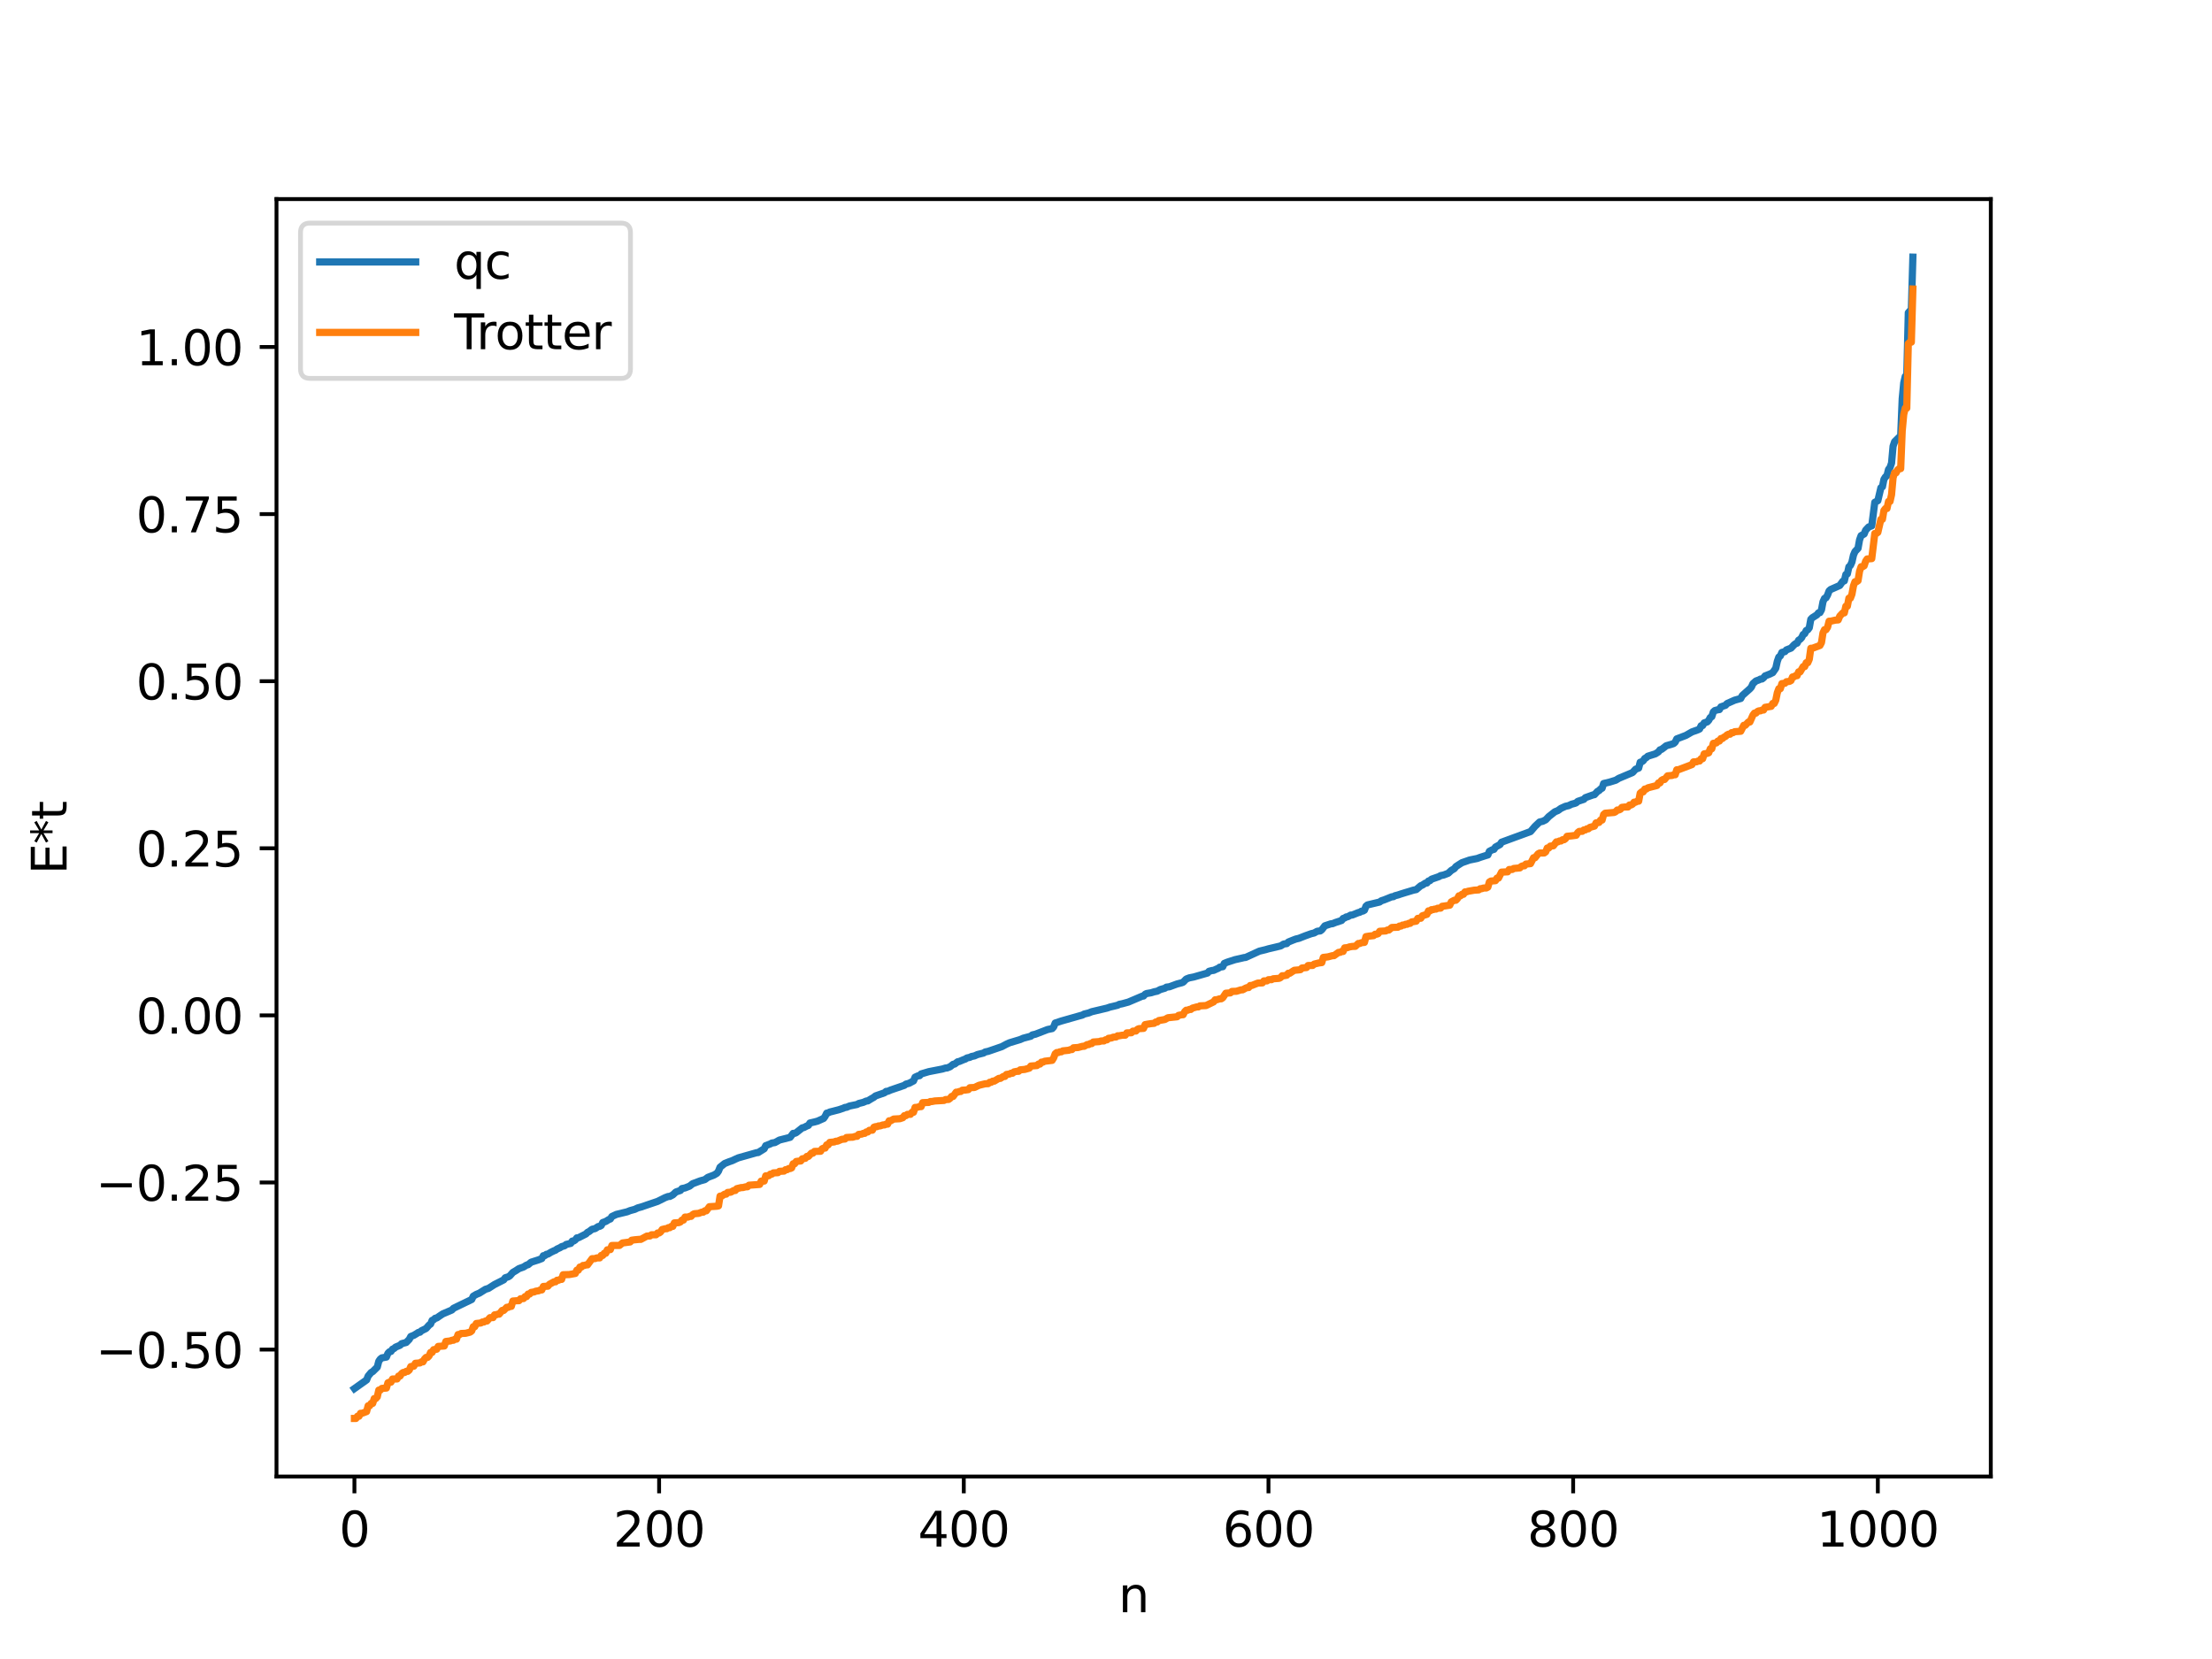 <?xml version="1.0" encoding="utf-8" standalone="no"?>
<!DOCTYPE svg PUBLIC "-//W3C//DTD SVG 1.1//EN"
  "http://www.w3.org/Graphics/SVG/1.1/DTD/svg11.dtd">
<svg xmlns:xlink="http://www.w3.org/1999/xlink" width="460.8pt" height="345.6pt" viewBox="0 0 460.8 345.6" xmlns="http://www.w3.org/2000/svg" version="1.1">
 <defs>
  <style type="text/css">*{stroke-linejoin: round; stroke-linecap: butt}</style>
 </defs>
 <g id="figure_1">
  <g id="patch_1">
   <path d="M 0 345.6 
L 460.8 345.6 
L 460.8 0 
L 0 0 
z
" style="fill: #ffffff"/>
  </g>
  <g id="axes_1">
   <g id="patch_2">
    <path d="M 57.6 307.584 
L 414.72 307.584 
L 414.72 41.472 
L 57.6 41.472 
z
" style="fill: #ffffff"/>
   </g>
   <g id="matplotlib.axis_1">
    <g id="xtick_1">
     <g id="line2d_1">
      <defs>
       <path id="m46c67a9ed9" d="M 0 0 
L 0 3.5 
" style="stroke: #000000; stroke-width: 0.8"/>
      </defs>
      <g>
       <use xlink:href="#m46c67a9ed9" x="73.833" y="307.584" style="stroke: #000000; stroke-width: 0.8"/>
      </g>
     </g>
     <g id="text_1">
      <!-- 0 -->
      <g transform="translate(70.651 322.182) scale(0.1 -0.1)">
       <defs>
        <path id="DejaVuSans-30" d="M 2034 4250 
Q 1547 4250 1301 3770 
Q 1056 3291 1056 2328 
Q 1056 1369 1301 889 
Q 1547 409 2034 409 
Q 2525 409 2770 889 
Q 3016 1369 3016 2328 
Q 3016 3291 2770 3770 
Q 2525 4250 2034 4250 
z
M 2034 4750 
Q 2819 4750 3233 4129 
Q 3647 3509 3647 2328 
Q 3647 1150 3233 529 
Q 2819 -91 2034 -91 
Q 1250 -91 836 529 
Q 422 1150 422 2328 
Q 422 3509 836 4129 
Q 1250 4750 2034 4750 
z
" transform="scale(0.016)"/>
       </defs>
       <use xlink:href="#DejaVuSans-30"/>
      </g>
     </g>
    </g>
    <g id="xtick_2">
     <g id="line2d_2">
      <g>
       <use xlink:href="#m46c67a9ed9" x="137.304" y="307.584" style="stroke: #000000; stroke-width: 0.8"/>
      </g>
     </g>
     <g id="text_2">
      <!-- 200 -->
      <g transform="translate(127.76 322.182) scale(0.1 -0.1)">
       <defs>
        <path id="DejaVuSans-32" d="M 1228 531 
L 3431 531 
L 3431 0 
L 469 0 
L 469 531 
Q 828 903 1448 1529 
Q 2069 2156 2228 2338 
Q 2531 2678 2651 2914 
Q 2772 3150 2772 3378 
Q 2772 3750 2511 3984 
Q 2250 4219 1831 4219 
Q 1534 4219 1204 4116 
Q 875 4013 500 3803 
L 500 4441 
Q 881 4594 1212 4672 
Q 1544 4750 1819 4750 
Q 2544 4750 2975 4387 
Q 3406 4025 3406 3419 
Q 3406 3131 3298 2873 
Q 3191 2616 2906 2266 
Q 2828 2175 2409 1742 
Q 1991 1309 1228 531 
z
" transform="scale(0.016)"/>
       </defs>
       <use xlink:href="#DejaVuSans-32"/>
       <use xlink:href="#DejaVuSans-30" x="63.623"/>
       <use xlink:href="#DejaVuSans-30" x="127.246"/>
      </g>
     </g>
    </g>
    <g id="xtick_3">
     <g id="line2d_3">
      <g>
       <use xlink:href="#m46c67a9ed9" x="200.775" y="307.584" style="stroke: #000000; stroke-width: 0.8"/>
      </g>
     </g>
     <g id="text_3">
      <!-- 400 -->
      <g transform="translate(191.231 322.182) scale(0.1 -0.1)">
       <defs>
        <path id="DejaVuSans-34" d="M 2419 4116 
L 825 1625 
L 2419 1625 
L 2419 4116 
z
M 2253 4666 
L 3047 4666 
L 3047 1625 
L 3713 1625 
L 3713 1100 
L 3047 1100 
L 3047 0 
L 2419 0 
L 2419 1100 
L 313 1100 
L 313 1709 
L 2253 4666 
z
" transform="scale(0.016)"/>
       </defs>
       <use xlink:href="#DejaVuSans-34"/>
       <use xlink:href="#DejaVuSans-30" x="63.623"/>
       <use xlink:href="#DejaVuSans-30" x="127.246"/>
      </g>
     </g>
    </g>
    <g id="xtick_4">
     <g id="line2d_4">
      <g>
       <use xlink:href="#m46c67a9ed9" x="264.246" y="307.584" style="stroke: #000000; stroke-width: 0.8"/>
      </g>
     </g>
     <g id="text_4">
      <!-- 600 -->
      <g transform="translate(254.702 322.182) scale(0.1 -0.1)">
       <defs>
        <path id="DejaVuSans-36" d="M 2113 2584 
Q 1688 2584 1439 2293 
Q 1191 2003 1191 1497 
Q 1191 994 1439 701 
Q 1688 409 2113 409 
Q 2538 409 2786 701 
Q 3034 994 3034 1497 
Q 3034 2003 2786 2293 
Q 2538 2584 2113 2584 
z
M 3366 4563 
L 3366 3988 
Q 3128 4100 2886 4159 
Q 2644 4219 2406 4219 
Q 1781 4219 1451 3797 
Q 1122 3375 1075 2522 
Q 1259 2794 1537 2939 
Q 1816 3084 2150 3084 
Q 2853 3084 3261 2657 
Q 3669 2231 3669 1497 
Q 3669 778 3244 343 
Q 2819 -91 2113 -91 
Q 1303 -91 875 529 
Q 447 1150 447 2328 
Q 447 3434 972 4092 
Q 1497 4750 2381 4750 
Q 2619 4750 2861 4703 
Q 3103 4656 3366 4563 
z
" transform="scale(0.016)"/>
       </defs>
       <use xlink:href="#DejaVuSans-36"/>
       <use xlink:href="#DejaVuSans-30" x="63.623"/>
       <use xlink:href="#DejaVuSans-30" x="127.246"/>
      </g>
     </g>
    </g>
    <g id="xtick_5">
     <g id="line2d_5">
      <g>
       <use xlink:href="#m46c67a9ed9" x="327.717" y="307.584" style="stroke: #000000; stroke-width: 0.8"/>
      </g>
     </g>
     <g id="text_5">
      <!-- 800 -->
      <g transform="translate(318.173 322.182) scale(0.1 -0.1)">
       <defs>
        <path id="DejaVuSans-38" d="M 2034 2216 
Q 1584 2216 1326 1975 
Q 1069 1734 1069 1313 
Q 1069 891 1326 650 
Q 1584 409 2034 409 
Q 2484 409 2743 651 
Q 3003 894 3003 1313 
Q 3003 1734 2745 1975 
Q 2488 2216 2034 2216 
z
M 1403 2484 
Q 997 2584 770 2862 
Q 544 3141 544 3541 
Q 544 4100 942 4425 
Q 1341 4750 2034 4750 
Q 2731 4750 3128 4425 
Q 3525 4100 3525 3541 
Q 3525 3141 3298 2862 
Q 3072 2584 2669 2484 
Q 3125 2378 3379 2068 
Q 3634 1759 3634 1313 
Q 3634 634 3220 271 
Q 2806 -91 2034 -91 
Q 1263 -91 848 271 
Q 434 634 434 1313 
Q 434 1759 690 2068 
Q 947 2378 1403 2484 
z
M 1172 3481 
Q 1172 3119 1398 2916 
Q 1625 2713 2034 2713 
Q 2441 2713 2670 2916 
Q 2900 3119 2900 3481 
Q 2900 3844 2670 4047 
Q 2441 4250 2034 4250 
Q 1625 4250 1398 4047 
Q 1172 3844 1172 3481 
z
" transform="scale(0.016)"/>
       </defs>
       <use xlink:href="#DejaVuSans-38"/>
       <use xlink:href="#DejaVuSans-30" x="63.623"/>
       <use xlink:href="#DejaVuSans-30" x="127.246"/>
      </g>
     </g>
    </g>
    <g id="xtick_6">
     <g id="line2d_6">
      <g>
       <use xlink:href="#m46c67a9ed9" x="391.188" y="307.584" style="stroke: #000000; stroke-width: 0.8"/>
      </g>
     </g>
     <g id="text_6">
      <!-- 1000 -->
      <g transform="translate(378.463 322.182) scale(0.1 -0.1)">
       <defs>
        <path id="DejaVuSans-31" d="M 794 531 
L 1825 531 
L 1825 4091 
L 703 3866 
L 703 4441 
L 1819 4666 
L 2450 4666 
L 2450 531 
L 3481 531 
L 3481 0 
L 794 0 
L 794 531 
z
" transform="scale(0.016)"/>
       </defs>
       <use xlink:href="#DejaVuSans-31"/>
       <use xlink:href="#DejaVuSans-30" x="63.623"/>
       <use xlink:href="#DejaVuSans-30" x="127.246"/>
       <use xlink:href="#DejaVuSans-30" x="190.869"/>
      </g>
     </g>
    </g>
    <g id="text_7">
     <!-- n -->
     <g transform="translate(232.991 335.861) scale(0.1 -0.1)">
      <defs>
       <path id="DejaVuSans-6e" d="M 3513 2113 
L 3513 0 
L 2938 0 
L 2938 2094 
Q 2938 2591 2744 2837 
Q 2550 3084 2163 3084 
Q 1697 3084 1428 2787 
Q 1159 2491 1159 1978 
L 1159 0 
L 581 0 
L 581 3500 
L 1159 3500 
L 1159 2956 
Q 1366 3272 1645 3428 
Q 1925 3584 2291 3584 
Q 2894 3584 3203 3211 
Q 3513 2838 3513 2113 
z
" transform="scale(0.016)"/>
      </defs>
      <use xlink:href="#DejaVuSans-6e"/>
     </g>
    </g>
   </g>
   <g id="matplotlib.axis_2">
    <g id="ytick_1">
     <g id="line2d_7">
      <defs>
       <path id="mc6cc0e27ca" d="M 0 0 
L -3.5 0 
" style="stroke: #000000; stroke-width: 0.8"/>
      </defs>
      <g>
       <use xlink:href="#mc6cc0e27ca" x="57.6" y="281.141" style="stroke: #000000; stroke-width: 0.8"/>
      </g>
     </g>
     <g id="text_8">
      <!-- −0.50 -->
      <g transform="translate(19.955 284.941) scale(0.1 -0.1)">
       <defs>
        <path id="DejaVuSans-2212" d="M 678 2272 
L 4684 2272 
L 4684 1741 
L 678 1741 
L 678 2272 
z
" transform="scale(0.016)"/>
        <path id="DejaVuSans-2e" d="M 684 794 
L 1344 794 
L 1344 0 
L 684 0 
L 684 794 
z
" transform="scale(0.016)"/>
        <path id="DejaVuSans-35" d="M 691 4666 
L 3169 4666 
L 3169 4134 
L 1269 4134 
L 1269 2991 
Q 1406 3038 1543 3061 
Q 1681 3084 1819 3084 
Q 2600 3084 3056 2656 
Q 3513 2228 3513 1497 
Q 3513 744 3044 326 
Q 2575 -91 1722 -91 
Q 1428 -91 1123 -41 
Q 819 9 494 109 
L 494 744 
Q 775 591 1075 516 
Q 1375 441 1709 441 
Q 2250 441 2565 725 
Q 2881 1009 2881 1497 
Q 2881 1984 2565 2268 
Q 2250 2553 1709 2553 
Q 1456 2553 1204 2497 
Q 953 2441 691 2322 
L 691 4666 
z
" transform="scale(0.016)"/>
       </defs>
       <use xlink:href="#DejaVuSans-2212"/>
       <use xlink:href="#DejaVuSans-30" x="83.789"/>
       <use xlink:href="#DejaVuSans-2e" x="147.412"/>
       <use xlink:href="#DejaVuSans-35" x="179.199"/>
       <use xlink:href="#DejaVuSans-30" x="242.822"/>
      </g>
     </g>
    </g>
    <g id="ytick_2">
     <g id="line2d_8">
      <g>
       <use xlink:href="#mc6cc0e27ca" x="57.6" y="246.332" style="stroke: #000000; stroke-width: 0.8"/>
      </g>
     </g>
     <g id="text_9">
      <!-- −0.25 -->
      <g transform="translate(19.955 250.131) scale(0.1 -0.1)">
       <use xlink:href="#DejaVuSans-2212"/>
       <use xlink:href="#DejaVuSans-30" x="83.789"/>
       <use xlink:href="#DejaVuSans-2e" x="147.412"/>
       <use xlink:href="#DejaVuSans-32" x="179.199"/>
       <use xlink:href="#DejaVuSans-35" x="242.822"/>
      </g>
     </g>
    </g>
    <g id="ytick_3">
     <g id="line2d_9">
      <g>
       <use xlink:href="#mc6cc0e27ca" x="57.6" y="211.523" style="stroke: #000000; stroke-width: 0.8"/>
      </g>
     </g>
     <g id="text_10">
      <!-- 0.00 -->
      <g transform="translate(28.334 215.322) scale(0.1 -0.1)">
       <use xlink:href="#DejaVuSans-30"/>
       <use xlink:href="#DejaVuSans-2e" x="63.623"/>
       <use xlink:href="#DejaVuSans-30" x="95.41"/>
       <use xlink:href="#DejaVuSans-30" x="159.033"/>
      </g>
     </g>
    </g>
    <g id="ytick_4">
     <g id="line2d_10">
      <g>
       <use xlink:href="#mc6cc0e27ca" x="57.6" y="176.713" style="stroke: #000000; stroke-width: 0.8"/>
      </g>
     </g>
     <g id="text_11">
      <!-- 0.25 -->
      <g transform="translate(28.334 180.513) scale(0.1 -0.1)">
       <use xlink:href="#DejaVuSans-30"/>
       <use xlink:href="#DejaVuSans-2e" x="63.623"/>
       <use xlink:href="#DejaVuSans-32" x="95.41"/>
       <use xlink:href="#DejaVuSans-35" x="159.033"/>
      </g>
     </g>
    </g>
    <g id="ytick_5">
     <g id="line2d_11">
      <g>
       <use xlink:href="#mc6cc0e27ca" x="57.6" y="141.904" style="stroke: #000000; stroke-width: 0.8"/>
      </g>
     </g>
     <g id="text_12">
      <!-- 0.50 -->
      <g transform="translate(28.334 145.703) scale(0.1 -0.1)">
       <use xlink:href="#DejaVuSans-30"/>
       <use xlink:href="#DejaVuSans-2e" x="63.623"/>
       <use xlink:href="#DejaVuSans-35" x="95.41"/>
       <use xlink:href="#DejaVuSans-30" x="159.033"/>
      </g>
     </g>
    </g>
    <g id="ytick_6">
     <g id="line2d_12">
      <g>
       <use xlink:href="#mc6cc0e27ca" x="57.6" y="107.095" style="stroke: #000000; stroke-width: 0.8"/>
      </g>
     </g>
     <g id="text_13">
      <!-- 0.75 -->
      <g transform="translate(28.334 110.894) scale(0.1 -0.1)">
       <defs>
        <path id="DejaVuSans-37" d="M 525 4666 
L 3525 4666 
L 3525 4397 
L 1831 0 
L 1172 0 
L 2766 4134 
L 525 4134 
L 525 4666 
z
" transform="scale(0.016)"/>
       </defs>
       <use xlink:href="#DejaVuSans-30"/>
       <use xlink:href="#DejaVuSans-2e" x="63.623"/>
       <use xlink:href="#DejaVuSans-37" x="95.41"/>
       <use xlink:href="#DejaVuSans-35" x="159.033"/>
      </g>
     </g>
    </g>
    <g id="ytick_7">
     <g id="line2d_13">
      <g>
       <use xlink:href="#mc6cc0e27ca" x="57.6" y="72.285" style="stroke: #000000; stroke-width: 0.8"/>
      </g>
     </g>
     <g id="text_14">
      <!-- 1.00 -->
      <g transform="translate(28.334 76.084) scale(0.1 -0.1)">
       <use xlink:href="#DejaVuSans-31"/>
       <use xlink:href="#DejaVuSans-2e" x="63.623"/>
       <use xlink:href="#DejaVuSans-30" x="95.41"/>
       <use xlink:href="#DejaVuSans-30" x="159.033"/>
      </g>
     </g>
    </g>
    <g id="text_15">
     <!-- E*t -->
     <g transform="translate(13.875 182.148) rotate(-90) scale(0.1 -0.1)">
      <defs>
       <path id="DejaVuSans-45" d="M 628 4666 
L 3578 4666 
L 3578 4134 
L 1259 4134 
L 1259 2753 
L 3481 2753 
L 3481 2222 
L 1259 2222 
L 1259 531 
L 3634 531 
L 3634 0 
L 628 0 
L 628 4666 
z
" transform="scale(0.016)"/>
       <path id="DejaVuSans-2a" d="M 3009 3897 
L 1888 3291 
L 3009 2681 
L 2828 2375 
L 1778 3009 
L 1778 1831 
L 1422 1831 
L 1422 3009 
L 372 2375 
L 191 2681 
L 1313 3291 
L 191 3897 
L 372 4206 
L 1422 3572 
L 1422 4750 
L 1778 4750 
L 1778 3572 
L 2828 4206 
L 3009 3897 
z
" transform="scale(0.016)"/>
       <path id="DejaVuSans-74" d="M 1172 4494 
L 1172 3500 
L 2356 3500 
L 2356 3053 
L 1172 3053 
L 1172 1153 
Q 1172 725 1289 603 
Q 1406 481 1766 481 
L 2356 481 
L 2356 0 
L 1766 0 
Q 1100 0 847 248 
Q 594 497 594 1153 
L 594 3053 
L 172 3053 
L 172 3500 
L 594 3500 
L 594 4494 
L 1172 4494 
z
" transform="scale(0.016)"/>
      </defs>
      <use xlink:href="#DejaVuSans-45"/>
      <use xlink:href="#DejaVuSans-2a" x="63.184"/>
      <use xlink:href="#DejaVuSans-74" x="113.184"/>
     </g>
    </g>
   </g>
   <g id="line2d_14">
    <path d="M 73.833 289.265 
L 76.372 287.466 
L 76.689 286.662 
L 77.324 285.906 
L 77.641 285.734 
L 78.593 284.792 
L 78.91 283.569 
L 79.228 283.117 
L 79.545 282.872 
L 80.497 282.703 
L 80.815 281.919 
L 81.132 281.602 
L 81.449 281.529 
L 81.767 281.058 
L 82.084 280.925 
L 82.401 280.629 
L 83.353 280.236 
L 83.671 279.909 
L 84.623 279.661 
L 85.258 279.012 
L 85.575 278.413 
L 86.21 278.165 
L 86.844 277.782 
L 87.162 277.566 
L 87.479 277.528 
L 87.796 277.22 
L 88.748 276.756 
L 89.383 276.041 
L 89.7 275.822 
L 90.018 275.061 
L 90.335 274.927 
L 90.653 274.619 
L 90.97 274.566 
L 91.605 274.124 
L 92.239 273.705 
L 94.143 272.895 
L 94.461 272.544 
L 98.269 270.704 
L 98.586 270.024 
L 99.221 269.646 
L 99.856 269.386 
L 101.125 268.587 
L 101.76 268.392 
L 103.029 267.58 
L 104.934 266.617 
L 105.251 266.182 
L 105.886 265.981 
L 106.203 265.786 
L 106.838 265.068 
L 107.472 264.695 
L 108.107 264.275 
L 109.059 263.939 
L 109.694 263.539 
L 110.011 263.462 
L 110.646 262.939 
L 112.233 262.433 
L 112.867 262.181 
L 113.185 261.587 
L 113.502 261.564 
L 113.82 261.303 
L 114.137 261.252 
L 114.772 260.864 
L 115.406 260.558 
L 115.724 260.442 
L 116.041 260.197 
L 116.676 259.913 
L 116.993 259.698 
L 117.628 259.511 
L 117.945 259.241 
L 118.897 259.019 
L 119.215 258.541 
L 119.532 258.515 
L 119.849 258.296 
L 120.167 257.872 
L 120.484 257.856 
L 122.071 257.051 
L 122.388 256.717 
L 122.705 256.569 
L 123.34 256.078 
L 123.975 255.939 
L 124.61 255.514 
L 124.927 255.473 
L 125.244 255.292 
L 125.562 254.675 
L 126.196 254.449 
L 126.831 254.054 
L 127.148 253.936 
L 127.466 253.422 
L 128.418 252.98 
L 130.639 252.442 
L 131.274 252.189 
L 132.226 251.93 
L 132.861 251.627 
L 133.496 251.456 
L 136.986 250.274 
L 138.573 249.483 
L 139.208 249.246 
L 139.525 249.24 
L 140.16 248.914 
L 140.795 248.315 
L 141.747 247.992 
L 142.064 247.597 
L 142.699 247.473 
L 143.651 247.094 
L 144.286 246.591 
L 145.872 245.998 
L 146.824 245.736 
L 147.459 245.265 
L 148.729 244.782 
L 149.363 244.403 
L 149.681 243.952 
L 149.998 243.152 
L 150.95 242.384 
L 151.902 242.004 
L 152.537 241.787 
L 153.172 241.482 
L 153.806 241.201 
L 157.615 240.124 
L 157.932 240.098 
L 159.201 239.309 
L 159.519 238.655 
L 160.471 238.296 
L 160.788 238.116 
L 161.423 238.02 
L 162.375 237.493 
L 164.596 236.927 
L 165.231 236.099 
L 165.548 236.097 
L 165.866 235.956 
L 167.135 234.949 
L 167.453 234.893 
L 168.087 234.559 
L 168.405 234.442 
L 168.722 233.941 
L 169.674 233.722 
L 170.309 233.552 
L 171.578 232.984 
L 171.896 232.541 
L 172.213 231.893 
L 172.53 231.834 
L 172.848 231.662 
L 173.482 231.504 
L 174.752 231.175 
L 175.704 230.854 
L 176.021 230.692 
L 176.339 230.678 
L 176.973 230.403 
L 178.56 230.079 
L 178.877 229.88 
L 179.829 229.642 
L 180.464 229.364 
L 180.781 229.336 
L 181.416 228.941 
L 182.051 228.58 
L 182.368 228.307 
L 184.272 227.642 
L 184.59 227.359 
L 184.907 227.346 
L 185.542 227.07 
L 188.398 226.094 
L 188.715 225.838 
L 189.35 225.675 
L 190.302 225.18 
L 190.62 224.398 
L 191.254 224.108 
L 191.572 224.084 
L 191.889 223.72 
L 193.476 223.248 
L 196.332 222.69 
L 196.967 222.488 
L 197.284 222.48 
L 197.919 222.222 
L 198.553 221.718 
L 198.871 221.664 
L 199.505 221.186 
L 199.823 221.131 
L 200.775 220.728 
L 201.092 220.631 
L 201.41 220.4 
L 202.044 220.263 
L 202.362 220.093 
L 202.996 219.965 
L 203.631 219.679 
L 204.9 219.363 
L 205.218 219.145 
L 205.853 219.013 
L 208.709 218.03 
L 209.661 217.519 
L 210.296 217.231 
L 212.517 216.56 
L 213.152 216.281 
L 214.739 215.861 
L 215.056 215.591 
L 215.691 215.448 
L 218.229 214.47 
L 219.181 214.274 
L 219.499 213.928 
L 219.816 213.116 
L 221.086 212.697 
L 225.529 211.434 
L 225.846 211.245 
L 226.798 211.016 
L 227.433 210.756 
L 230.606 210.006 
L 231.241 209.786 
L 231.876 209.641 
L 232.828 209.407 
L 233.145 209.229 
L 233.78 209.1 
L 235.049 208.754 
L 237.905 207.538 
L 238.223 207.491 
L 238.54 207.125 
L 238.858 206.973 
L 239.81 206.807 
L 240.444 206.607 
L 241.079 206.477 
L 241.714 206.136 
L 242.666 205.866 
L 242.983 205.643 
L 243.618 205.563 
L 245.205 204.977 
L 246.157 204.732 
L 246.474 204.609 
L 247.109 203.955 
L 247.743 203.707 
L 248.696 203.518 
L 251.552 202.697 
L 251.869 202.336 
L 252.504 202.174 
L 252.821 202.15 
L 253.456 201.853 
L 253.773 201.731 
L 254.091 201.48 
L 254.725 201.382 
L 255.043 200.691 
L 255.677 200.433 
L 257.264 199.918 
L 257.899 199.776 
L 258.534 199.635 
L 259.168 199.482 
L 259.486 199.454 
L 262.342 198.146 
L 263.611 197.84 
L 264.246 197.655 
L 266.785 197.053 
L 267.42 196.658 
L 268.054 196.569 
L 268.372 196.245 
L 269.324 195.858 
L 269.958 195.615 
L 270.593 195.467 
L 271.862 194.965 
L 273.132 194.51 
L 273.767 194.354 
L 274.401 193.998 
L 275.036 193.928 
L 275.353 193.686 
L 275.988 192.867 
L 277.258 192.445 
L 277.575 192.426 
L 278.21 192.167 
L 279.479 191.751 
L 279.796 191.326 
L 280.114 191.24 
L 280.431 191.017 
L 280.748 190.978 
L 281.383 190.628 
L 281.7 190.617 
L 282.97 190.106 
L 283.287 190.041 
L 283.605 189.816 
L 283.922 189.791 
L 284.239 189.608 
L 284.557 188.773 
L 284.874 188.515 
L 287.413 187.907 
L 287.73 187.659 
L 288.365 187.45 
L 289.952 186.812 
L 290.269 186.797 
L 290.586 186.601 
L 291.221 186.437 
L 291.856 186.222 
L 292.808 185.928 
L 293.76 185.643 
L 294.395 185.446 
L 295.029 185.315 
L 295.981 184.504 
L 296.299 184.389 
L 296.934 183.968 
L 297.251 183.944 
L 297.568 183.535 
L 297.886 183.458 
L 298.203 183.153 
L 298.838 182.935 
L 299.79 182.603 
L 300.107 182.403 
L 300.742 182.279 
L 301.694 181.915 
L 302.329 181.328 
L 302.963 180.954 
L 303.281 180.534 
L 303.915 180.117 
L 304.55 179.714 
L 305.502 179.384 
L 306.137 179.159 
L 307.724 178.837 
L 308.358 178.605 
L 309.628 178.194 
L 309.945 178.104 
L 310.262 177.346 
L 310.897 177.015 
L 311.215 176.939 
L 311.532 176.456 
L 312.484 175.931 
L 312.801 175.444 
L 318.831 173.233 
L 319.783 172.127 
L 320.735 171.23 
L 321.37 171.093 
L 322.005 170.78 
L 322.639 170.11 
L 323.909 169.107 
L 324.543 168.852 
L 325.178 168.394 
L 326.13 167.964 
L 326.765 167.833 
L 327.4 167.527 
L 328.034 167.361 
L 328.352 167.242 
L 328.669 166.941 
L 329.939 166.52 
L 330.256 166.169 
L 331.843 165.599 
L 332.16 165.54 
L 332.795 164.853 
L 333.112 164.701 
L 333.429 164.362 
L 333.747 164.2 
L 334.064 163.221 
L 335.334 162.919 
L 336.603 162.526 
L 337.238 162.134 
L 340.094 160.934 
L 340.729 160.235 
L 341.363 160.01 
L 341.681 158.789 
L 341.998 158.7 
L 342.315 158.478 
L 342.633 157.999 
L 342.95 157.834 
L 343.267 157.537 
L 344.854 157.035 
L 345.489 156.624 
L 345.806 156.203 
L 346.124 156.114 
L 346.758 155.638 
L 347.076 155.366 
L 348.345 154.997 
L 348.662 154.885 
L 348.98 154.6 
L 349.297 153.924 
L 351.201 153.2 
L 352.471 152.469 
L 353.74 152.017 
L 354.058 151.856 
L 354.375 151.179 
L 354.692 151.147 
L 355.01 150.591 
L 355.644 150.387 
L 355.962 150.051 
L 356.279 149.473 
L 356.596 149.295 
L 356.914 148.316 
L 357.231 148.021 
L 357.866 147.854 
L 358.183 147.816 
L 358.5 147.251 
L 359.453 146.925 
L 359.77 146.566 
L 361.357 145.861 
L 362.626 145.507 
L 362.943 144.899 
L 364.53 143.488 
L 364.848 143.129 
L 365.165 142.419 
L 365.8 141.861 
L 366.434 141.634 
L 366.752 141.456 
L 367.069 141.442 
L 367.386 141.196 
L 367.704 140.798 
L 368.656 140.434 
L 369.291 140.123 
L 369.925 139.21 
L 370.243 137.78 
L 370.56 136.88 
L 370.877 136.641 
L 371.195 135.912 
L 371.829 135.746 
L 372.147 135.386 
L 373.099 135.016 
L 373.734 134.334 
L 374.051 134.082 
L 374.368 133.982 
L 374.686 133.368 
L 375.003 133.173 
L 375.32 132.83 
L 375.638 132.17 
L 375.955 132.005 
L 376.272 131.346 
L 376.59 131.197 
L 376.907 130.772 
L 377.224 129.02 
L 377.542 128.686 
L 378.494 128.087 
L 378.811 127.678 
L 379.129 127.62 
L 379.446 127.04 
L 379.763 125.354 
L 380.081 124.654 
L 380.398 124.529 
L 380.715 123.947 
L 381.033 123.103 
L 381.35 122.808 
L 383.254 121.967 
L 383.889 121.084 
L 384.206 121.014 
L 384.524 119.678 
L 384.841 119.545 
L 385.158 118.087 
L 385.476 117.79 
L 385.793 117.072 
L 386.11 115.647 
L 386.428 114.9 
L 387.062 114.229 
L 387.38 112.458 
L 387.697 111.585 
L 388.332 111.242 
L 388.649 110.448 
L 389.284 109.773 
L 389.919 109.548 
L 390.553 104.636 
L 391.188 104.307 
L 391.823 101.606 
L 392.14 101.406 
L 392.458 99.849 
L 392.775 99.345 
L 393.092 99.091 
L 393.41 97.788 
L 393.727 97.387 
L 394.044 96.466 
L 394.362 92.951 
L 394.679 92.022 
L 395.948 90.77 
L 396.266 83.076 
L 396.583 79.758 
L 396.9 78.405 
L 397.218 78.147 
L 397.535 65.145 
L 398.17 64.434 
L 398.487 53.568 
L 398.487 53.568 
" clip-path="url(#p8549ad6566)" style="fill: none; stroke: #1f77b4; stroke-width: 1.5; stroke-linecap: square"/>
   </g>
   <g id="line2d_15">
    <path d="M 73.833 295.488 
L 74.15 295.488 
L 74.467 295.035 
L 74.785 295.035 
L 75.102 294.415 
L 75.42 294.415 
L 76.372 294.055 
L 76.689 292.849 
L 77.006 292.849 
L 77.324 292.349 
L 77.641 292.349 
L 77.958 291.347 
L 78.276 291.347 
L 78.593 290.987 
L 78.91 289.583 
L 79.228 289.583 
L 79.545 289.231 
L 80.497 289.155 
L 80.815 288.061 
L 81.132 287.925 
L 81.449 287.925 
L 81.767 287.276 
L 82.719 287.26 
L 83.036 286.652 
L 83.353 286.652 
L 83.671 286.124 
L 83.988 285.911 
L 84.305 285.911 
L 84.623 285.675 
L 84.94 285.675 
L 85.258 285.401 
L 85.575 284.679 
L 86.21 284.599 
L 86.527 283.998 
L 87.479 283.922 
L 87.796 283.699 
L 88.114 283.699 
L 88.431 283.114 
L 88.748 282.779 
L 89.066 282.779 
L 89.383 282.462 
L 89.7 281.736 
L 90.018 281.736 
L 90.335 281.158 
L 90.97 281.067 
L 91.287 280.483 
L 92.557 280.392 
L 92.874 279.456 
L 93.826 279.338 
L 94.143 279.196 
L 94.461 279.196 
L 94.778 278.972 
L 95.096 278.972 
L 95.413 278.017 
L 95.73 278.017 
L 96.048 277.791 
L 97 277.748 
L 97.952 277.503 
L 98.269 277.245 
L 98.586 276.375 
L 98.904 276.375 
L 99.221 275.708 
L 100.173 275.6 
L 100.491 275.398 
L 100.808 275.398 
L 101.125 275.194 
L 101.443 275.194 
L 102.077 274.489 
L 102.712 274.478 
L 103.029 273.907 
L 103.347 273.907 
L 103.664 273.764 
L 103.981 273.764 
L 104.616 272.985 
L 104.934 272.985 
L 105.568 272.34 
L 105.886 272.34 
L 106.203 272.14 
L 106.52 272.14 
L 106.838 271.029 
L 107.79 270.957 
L 108.107 270.957 
L 108.424 270.563 
L 109.059 270.512 
L 109.377 270.105 
L 109.694 270.105 
L 110.011 269.578 
L 110.329 269.578 
L 110.646 269.233 
L 111.281 269.13 
L 111.598 268.984 
L 112.233 268.887 
L 112.55 268.715 
L 112.867 268.715 
L 113.185 267.991 
L 114.137 267.934 
L 114.454 267.546 
L 115.406 267.027 
L 115.724 267.027 
L 116.041 266.695 
L 116.358 266.695 
L 116.676 266.523 
L 116.993 266.523 
L 117.31 265.552 
L 118.58 265.513 
L 119.849 265.286 
L 120.167 264.594 
L 120.484 264.594 
L 120.801 263.948 
L 121.119 263.948 
L 121.436 263.621 
L 121.753 263.621 
L 122.071 263.497 
L 122.388 263.497 
L 123.34 262.205 
L 123.975 262.191 
L 124.292 262.047 
L 124.927 262.041 
L 125.244 261.535 
L 125.562 261.535 
L 125.879 261.079 
L 126.196 261.079 
L 126.514 260.358 
L 127.148 260.313 
L 127.466 259.457 
L 129.053 259.443 
L 129.687 258.931 
L 131.274 258.722 
L 131.591 258.36 
L 132.226 258.271 
L 133.178 258.182 
L 133.496 258.182 
L 134.765 257.497 
L 135.4 257.472 
L 135.717 257.226 
L 136.669 257.222 
L 136.986 256.856 
L 137.304 256.856 
L 137.621 256.64 
L 137.939 256.127 
L 138.573 255.969 
L 138.891 255.969 
L 139.208 255.751 
L 139.525 255.751 
L 139.843 255.48 
L 140.16 255.48 
L 140.477 254.753 
L 141.429 254.693 
L 141.747 254.549 
L 142.064 254.166 
L 142.381 254.166 
L 142.699 253.544 
L 143.334 253.544 
L 143.651 253.39 
L 143.968 253.39 
L 144.286 253.033 
L 144.603 252.848 
L 145.555 252.762 
L 146.19 252.513 
L 146.507 252.513 
L 146.824 252.236 
L 147.142 252.236 
L 147.777 251.381 
L 149.363 251.278 
L 149.681 251.207 
L 149.998 249.178 
L 150.315 249.178 
L 150.95 248.767 
L 151.267 248.767 
L 151.585 248.407 
L 152.22 248.362 
L 152.854 248.005 
L 153.172 248.005 
L 153.489 247.619 
L 154.441 247.39 
L 154.758 247.39 
L 155.393 247.228 
L 155.71 247.228 
L 156.028 246.903 
L 158.249 246.739 
L 158.567 246.046 
L 159.201 246.037 
L 159.519 244.946 
L 160.153 244.916 
L 160.471 244.594 
L 160.788 244.589 
L 161.105 244.336 
L 162.058 244.288 
L 162.375 244.011 
L 163.327 243.958 
L 163.644 243.668 
L 163.962 243.668 
L 164.279 243.44 
L 164.596 243.44 
L 164.914 243.294 
L 165.231 242.433 
L 165.548 242.433 
L 165.866 241.954 
L 166.5 241.876 
L 166.818 241.849 
L 167.135 241.398 
L 167.77 241.297 
L 168.087 240.902 
L 168.405 240.902 
L 169.039 240.219 
L 169.357 240.219 
L 169.674 239.859 
L 170.943 239.829 
L 171.261 239.315 
L 171.578 239.167 
L 171.896 239.167 
L 172.213 238.497 
L 172.53 238.497 
L 172.848 237.982 
L 173.8 237.885 
L 174.117 237.737 
L 174.434 237.737 
L 175.386 237.335 
L 176.021 237.279 
L 176.339 236.963 
L 177.291 236.905 
L 177.608 236.905 
L 178.243 236.714 
L 178.56 236.714 
L 178.877 236.317 
L 179.512 236.257 
L 179.829 236.098 
L 180.147 236.098 
L 180.464 235.807 
L 180.781 235.807 
L 181.099 235.462 
L 181.734 235.437 
L 182.051 234.825 
L 182.368 234.705 
L 182.686 234.705 
L 183.003 234.553 
L 183.32 234.553 
L 183.955 234.338 
L 184.272 234.338 
L 184.59 234.18 
L 184.907 234.18 
L 185.224 233.483 
L 185.542 233.483 
L 186.177 233.119 
L 187.446 233.049 
L 188.081 232.836 
L 188.398 232.411 
L 188.715 232.411 
L 189.033 232.144 
L 189.667 232.134 
L 189.985 231.709 
L 190.302 231.709 
L 190.62 230.702 
L 190.937 230.702 
L 191.572 230.53 
L 191.889 230.53 
L 192.206 229.702 
L 193.476 229.655 
L 193.793 229.472 
L 194.11 229.472 
L 194.745 229.35 
L 196.649 229.242 
L 196.967 229.061 
L 197.601 229.034 
L 197.919 228.813 
L 198.236 228.408 
L 198.553 228.408 
L 199.188 227.52 
L 199.505 227.52 
L 199.823 227.376 
L 200.14 227.376 
L 200.458 227.11 
L 201.092 227.076 
L 201.727 226.987 
L 202.044 226.589 
L 202.996 226.544 
L 203.948 226.084 
L 205.218 225.774 
L 205.853 225.745 
L 206.17 225.458 
L 206.487 225.458 
L 206.805 225.221 
L 207.122 225.221 
L 208.074 224.649 
L 208.391 224.649 
L 209.026 224.242 
L 209.343 224.242 
L 209.661 223.831 
L 210.296 223.742 
L 210.613 223.571 
L 210.93 223.571 
L 211.248 223.292 
L 211.882 223.168 
L 212.2 223.168 
L 212.517 222.87 
L 213.469 222.78 
L 214.421 222.515 
L 214.739 222.076 
L 216.008 221.974 
L 216.325 221.669 
L 216.643 221.669 
L 216.96 221.262 
L 217.277 221.262 
L 217.595 221.079 
L 219.181 220.89 
L 219.499 220.368 
L 219.816 219.521 
L 220.134 219.267 
L 220.451 219.267 
L 220.768 219.116 
L 221.086 219.116 
L 221.403 218.917 
L 222.672 218.784 
L 222.99 218.643 
L 223.307 218.643 
L 223.624 218.276 
L 224.577 218.216 
L 225.529 217.96 
L 225.846 217.96 
L 226.481 217.608 
L 226.798 217.608 
L 227.115 217.397 
L 227.433 217.397 
L 227.75 217.072 
L 229.02 216.983 
L 229.337 216.857 
L 229.972 216.844 
L 230.289 216.615 
L 230.606 216.615 
L 230.924 216.298 
L 231.558 216.225 
L 231.876 216.066 
L 232.51 216.015 
L 232.828 215.773 
L 233.145 215.773 
L 233.78 215.658 
L 234.415 215.647 
L 234.732 215.173 
L 235.684 215.14 
L 236.001 214.803 
L 236.636 214.781 
L 236.953 214.426 
L 237.271 214.287 
L 238.223 214.23 
L 238.54 213.451 
L 239.175 213.333 
L 239.81 213.238 
L 240.444 213.172 
L 240.762 212.902 
L 241.079 212.902 
L 241.396 212.6 
L 242.666 212.381 
L 243.3 212.014 
L 245.205 211.815 
L 245.522 211.517 
L 246.157 211.4 
L 246.474 211.377 
L 246.791 210.755 
L 247.109 210.447 
L 247.426 210.447 
L 247.743 210.29 
L 248.061 210.29 
L 248.378 210.021 
L 249.33 209.754 
L 249.648 209.754 
L 249.965 209.542 
L 251.234 209.479 
L 252.821 208.709 
L 253.139 208.275 
L 253.456 208.275 
L 254.091 208.068 
L 254.408 208.068 
L 254.725 207.856 
L 255.36 206.905 
L 256.312 206.834 
L 256.629 206.535 
L 257.581 206.497 
L 258.534 206.2 
L 258.851 206.2 
L 259.486 205.854 
L 259.803 205.727 
L 260.12 205.727 
L 260.438 205.301 
L 260.755 205.301 
L 262.024 204.796 
L 262.977 204.755 
L 263.294 204.339 
L 263.929 204.337 
L 264.246 204.087 
L 264.881 204.081 
L 265.198 203.901 
L 266.467 203.804 
L 266.785 203.64 
L 267.102 203.268 
L 267.42 203.268 
L 268.054 203.157 
L 268.372 202.747 
L 268.689 202.747 
L 269.324 202.321 
L 269.641 202.129 
L 270.593 202.043 
L 270.91 201.994 
L 271.228 201.654 
L 272.18 201.556 
L 272.497 201.138 
L 273.449 201.12 
L 273.767 200.84 
L 274.719 200.603 
L 275.353 200.524 
L 275.671 199.446 
L 276.623 199.337 
L 277.575 199.083 
L 277.892 199.083 
L 278.844 198.398 
L 279.162 198.398 
L 279.479 198.211 
L 279.796 198.211 
L 280.114 197.461 
L 280.748 197.404 
L 281.066 197.268 
L 281.7 197.159 
L 282.335 197.138 
L 282.97 196.542 
L 283.287 196.542 
L 283.605 196.38 
L 284.239 196.317 
L 284.557 195.118 
L 285.191 195.012 
L 286.143 194.907 
L 286.461 194.618 
L 286.778 194.618 
L 287.096 194.49 
L 287.413 194.002 
L 288.682 193.931 
L 289 193.748 
L 289.317 193.748 
L 289.952 193.212 
L 291.221 193.157 
L 291.539 192.919 
L 291.856 192.919 
L 292.173 192.709 
L 292.491 192.709 
L 292.808 192.545 
L 293.125 192.545 
L 293.443 192.355 
L 293.76 192.355 
L 294.077 192.054 
L 295.029 191.895 
L 295.347 191.314 
L 295.981 191.287 
L 296.299 190.774 
L 297.251 190.474 
L 297.568 189.757 
L 297.886 189.757 
L 298.203 189.503 
L 298.52 189.503 
L 298.838 189.383 
L 299.155 189.383 
L 299.472 189.205 
L 300.107 189.179 
L 300.424 188.799 
L 301.059 188.713 
L 302.011 188.564 
L 302.329 187.878 
L 302.963 187.539 
L 303.281 187.539 
L 303.598 187.221 
L 303.915 186.622 
L 304.233 186.622 
L 304.55 186.3 
L 304.867 186.3 
L 305.185 185.797 
L 305.502 185.797 
L 305.82 185.668 
L 306.454 185.56 
L 307.089 185.445 
L 308.041 185.383 
L 308.358 185.137 
L 308.676 185.137 
L 308.993 184.997 
L 309.628 184.978 
L 309.945 184.81 
L 310.262 183.742 
L 310.58 183.547 
L 311.532 183.458 
L 311.849 182.925 
L 312.167 182.925 
L 312.801 181.678 
L 314.071 181.617 
L 314.388 181.134 
L 315.023 181.125 
L 315.34 180.918 
L 316.61 180.802 
L 316.927 180.484 
L 317.244 180.366 
L 317.562 180.366 
L 317.879 180 
L 318.831 179.911 
L 319.466 178.678 
L 319.783 178.678 
L 320.418 177.869 
L 320.735 177.703 
L 321.687 177.688 
L 322.005 177.447 
L 322.322 176.658 
L 322.639 176.658 
L 322.957 176.262 
L 323.591 176.195 
L 324.226 175.375 
L 324.543 175.375 
L 324.861 175.191 
L 325.178 175.191 
L 325.496 174.936 
L 325.813 174.936 
L 326.13 174.712 
L 326.448 174.217 
L 327.4 174.126 
L 328.352 173.999 
L 328.669 173.448 
L 328.986 173.198 
L 329.621 173.176 
L 329.939 172.891 
L 330.256 172.891 
L 330.573 172.659 
L 330.891 172.659 
L 331.208 172.354 
L 332.16 172.09 
L 332.477 171.422 
L 333.112 171.327 
L 333.429 170.839 
L 333.747 170.839 
L 334.064 169.686 
L 334.381 169.411 
L 336.286 169.246 
L 336.603 169.062 
L 336.92 168.737 
L 337.238 168.737 
L 337.555 168.59 
L 337.872 168.188 
L 338.507 168.118 
L 339.142 168.105 
L 339.459 167.691 
L 339.777 167.691 
L 340.094 167.522 
L 340.411 167.11 
L 340.729 167.11 
L 341.046 166.902 
L 341.363 166.902 
L 341.681 165.238 
L 341.998 164.959 
L 342.315 164.959 
L 342.633 164.375 
L 342.95 164.375 
L 343.267 164.126 
L 345.172 163.631 
L 345.489 163.093 
L 345.806 163.093 
L 346.124 162.567 
L 346.441 162.383 
L 346.758 162.383 
L 347.393 161.621 
L 348.345 161.537 
L 348.662 161.395 
L 348.98 161.395 
L 349.297 160.361 
L 349.615 160.361 
L 352.471 159.276 
L 352.788 158.713 
L 353.423 158.7 
L 353.74 158.537 
L 354.058 158.537 
L 354.375 158.051 
L 354.692 158.051 
L 355.01 157.047 
L 355.644 156.943 
L 355.962 156.824 
L 356.279 155.984 
L 356.596 155.984 
L 356.914 154.845 
L 357.548 154.763 
L 357.866 154.375 
L 358.183 154.375 
L 358.5 153.851 
L 358.818 153.851 
L 359.135 153.558 
L 359.453 153.419 
L 359.77 153.103 
L 360.087 152.947 
L 360.405 152.947 
L 360.722 152.625 
L 361.039 152.625 
L 361.357 152.43 
L 362.626 152.335 
L 363.261 151.094 
L 363.578 151.094 
L 364.213 150.406 
L 364.53 150.406 
L 365.165 148.974 
L 365.482 148.553 
L 365.8 148.553 
L 366.117 148.212 
L 366.434 148.076 
L 366.752 148.076 
L 367.069 147.911 
L 367.386 147.911 
L 367.704 147.349 
L 368.973 147.144 
L 369.291 146.539 
L 369.608 146.539 
L 369.925 145.875 
L 370.243 144.322 
L 370.56 143.467 
L 370.877 143.467 
L 371.195 142.407 
L 371.829 142.34 
L 372.147 142.014 
L 372.781 141.944 
L 373.099 141.771 
L 373.416 141.019 
L 373.734 140.98 
L 374.051 140.754 
L 374.368 140.754 
L 374.686 139.956 
L 375.003 139.956 
L 375.638 138.86 
L 375.955 138.86 
L 376.272 138.057 
L 376.59 138.057 
L 376.907 137.335 
L 377.224 135.052 
L 377.542 135.052 
L 379.129 134.465 
L 379.446 133.863 
L 379.763 131.831 
L 380.081 131.167 
L 380.398 131.167 
L 380.715 130.667 
L 381.033 129.41 
L 381.35 129.41 
L 382.302 129.188 
L 382.937 129.138 
L 383.254 128.355 
L 383.889 127.68 
L 384.206 127.68 
L 384.524 126.286 
L 384.841 126.286 
L 385.158 124.612 
L 385.476 124.612 
L 385.793 123.784 
L 386.11 122.045 
L 386.428 121.18 
L 386.745 121.18 
L 387.062 120.972 
L 387.38 118.995 
L 387.697 118.058 
L 388.015 118.058 
L 388.332 117.874 
L 388.649 116.902 
L 388.967 116.441 
L 389.919 116.372 
L 390.553 111.133 
L 390.871 111.133 
L 391.188 110.91 
L 391.823 108.183 
L 392.14 108.183 
L 392.458 106.337 
L 392.775 105.935 
L 393.092 105.935 
L 393.41 104.462 
L 393.727 104.462 
L 394.044 103.052 
L 394.362 99.508 
L 394.679 98.492 
L 394.996 98.492 
L 395.314 97.879 
L 395.631 97.626 
L 395.948 97.626 
L 396.266 89.769 
L 396.583 86.334 
L 396.9 85.029 
L 397.218 85.029 
L 397.535 71.577 
L 397.853 71.279 
L 398.17 71.279 
L 398.487 60.212 
L 398.487 60.212 
" clip-path="url(#p8549ad6566)" style="fill: none; stroke: #ff7f0e; stroke-width: 1.5; stroke-linecap: square"/>
   </g>
   <g id="patch_3">
    <path d="M 57.6 307.584 
L 57.6 41.472 
" style="fill: none; stroke: #000000; stroke-width: 0.8; stroke-linejoin: miter; stroke-linecap: square"/>
   </g>
   <g id="patch_4">
    <path d="M 414.72 307.584 
L 414.72 41.472 
" style="fill: none; stroke: #000000; stroke-width: 0.8; stroke-linejoin: miter; stroke-linecap: square"/>
   </g>
   <g id="patch_5">
    <path d="M 57.6 307.584 
L 414.72 307.584 
" style="fill: none; stroke: #000000; stroke-width: 0.8; stroke-linejoin: miter; stroke-linecap: square"/>
   </g>
   <g id="patch_6">
    <path d="M 57.6 41.472 
L 414.72 41.472 
" style="fill: none; stroke: #000000; stroke-width: 0.8; stroke-linejoin: miter; stroke-linecap: square"/>
   </g>
   <g id="legend_1">
    <g id="patch_7">
     <path d="M 64.6 78.828 
L 129.342 78.828 
Q 131.342 78.828 131.342 76.828 
L 131.342 48.472 
Q 131.342 46.472 129.342 46.472 
L 64.6 46.472 
Q 62.6 46.472 62.6 48.472 
L 62.6 76.828 
Q 62.6 78.828 64.6 78.828 
z
" style="fill: #ffffff; opacity: 0.8; stroke: #cccccc; stroke-linejoin: miter"/>
    </g>
    <g id="line2d_16">
     <path d="M 66.6 54.57 
L 76.6 54.57 
L 86.6 54.57 
" style="fill: none; stroke: #1f77b4; stroke-width: 1.5; stroke-linecap: square"/>
    </g>
    <g id="text_16">
     <!-- qc -->
     <g transform="translate(94.6 58.07) scale(0.1 -0.1)">
      <defs>
       <path id="DejaVuSans-71" d="M 947 1747 
Q 947 1113 1208 752 
Q 1469 391 1925 391 
Q 2381 391 2643 752 
Q 2906 1113 2906 1747 
Q 2906 2381 2643 2742 
Q 2381 3103 1925 3103 
Q 1469 3103 1208 2742 
Q 947 2381 947 1747 
z
M 2906 525 
Q 2725 213 2448 61 
Q 2172 -91 1784 -91 
Q 1150 -91 751 415 
Q 353 922 353 1747 
Q 353 2572 751 3078 
Q 1150 3584 1784 3584 
Q 2172 3584 2448 3432 
Q 2725 3281 2906 2969 
L 2906 3500 
L 3481 3500 
L 3481 -1331 
L 2906 -1331 
L 2906 525 
z
" transform="scale(0.016)"/>
       <path id="DejaVuSans-63" d="M 3122 3366 
L 3122 2828 
Q 2878 2963 2633 3030 
Q 2388 3097 2138 3097 
Q 1578 3097 1268 2742 
Q 959 2388 959 1747 
Q 959 1106 1268 751 
Q 1578 397 2138 397 
Q 2388 397 2633 464 
Q 2878 531 3122 666 
L 3122 134 
Q 2881 22 2623 -34 
Q 2366 -91 2075 -91 
Q 1284 -91 818 406 
Q 353 903 353 1747 
Q 353 2603 823 3093 
Q 1294 3584 2113 3584 
Q 2378 3584 2631 3529 
Q 2884 3475 3122 3366 
z
" transform="scale(0.016)"/>
      </defs>
      <use xlink:href="#DejaVuSans-71"/>
      <use xlink:href="#DejaVuSans-63" x="63.477"/>
     </g>
    </g>
    <g id="line2d_17">
     <path d="M 66.6 69.249 
L 76.6 69.249 
L 86.6 69.249 
" style="fill: none; stroke: #ff7f0e; stroke-width: 1.5; stroke-linecap: square"/>
    </g>
    <g id="text_17">
     <!-- Trotter -->
     <g transform="translate(94.6 72.749) scale(0.1 -0.1)">
      <defs>
       <path id="DejaVuSans-54" d="M -19 4666 
L 3928 4666 
L 3928 4134 
L 2272 4134 
L 2272 0 
L 1638 0 
L 1638 4134 
L -19 4134 
L -19 4666 
z
" transform="scale(0.016)"/>
       <path id="DejaVuSans-72" d="M 2631 2963 
Q 2534 3019 2420 3045 
Q 2306 3072 2169 3072 
Q 1681 3072 1420 2755 
Q 1159 2438 1159 1844 
L 1159 0 
L 581 0 
L 581 3500 
L 1159 3500 
L 1159 2956 
Q 1341 3275 1631 3429 
Q 1922 3584 2338 3584 
Q 2397 3584 2469 3576 
Q 2541 3569 2628 3553 
L 2631 2963 
z
" transform="scale(0.016)"/>
       <path id="DejaVuSans-6f" d="M 1959 3097 
Q 1497 3097 1228 2736 
Q 959 2375 959 1747 
Q 959 1119 1226 758 
Q 1494 397 1959 397 
Q 2419 397 2687 759 
Q 2956 1122 2956 1747 
Q 2956 2369 2687 2733 
Q 2419 3097 1959 3097 
z
M 1959 3584 
Q 2709 3584 3137 3096 
Q 3566 2609 3566 1747 
Q 3566 888 3137 398 
Q 2709 -91 1959 -91 
Q 1206 -91 779 398 
Q 353 888 353 1747 
Q 353 2609 779 3096 
Q 1206 3584 1959 3584 
z
" transform="scale(0.016)"/>
       <path id="DejaVuSans-65" d="M 3597 1894 
L 3597 1613 
L 953 1613 
Q 991 1019 1311 708 
Q 1631 397 2203 397 
Q 2534 397 2845 478 
Q 3156 559 3463 722 
L 3463 178 
Q 3153 47 2828 -22 
Q 2503 -91 2169 -91 
Q 1331 -91 842 396 
Q 353 884 353 1716 
Q 353 2575 817 3079 
Q 1281 3584 2069 3584 
Q 2775 3584 3186 3129 
Q 3597 2675 3597 1894 
z
M 3022 2063 
Q 3016 2534 2758 2815 
Q 2500 3097 2075 3097 
Q 1594 3097 1305 2825 
Q 1016 2553 972 2059 
L 3022 2063 
z
" transform="scale(0.016)"/>
      </defs>
      <use xlink:href="#DejaVuSans-54"/>
      <use xlink:href="#DejaVuSans-72" x="46.334"/>
      <use xlink:href="#DejaVuSans-6f" x="85.197"/>
      <use xlink:href="#DejaVuSans-74" x="146.379"/>
      <use xlink:href="#DejaVuSans-74" x="185.588"/>
      <use xlink:href="#DejaVuSans-65" x="224.797"/>
      <use xlink:href="#DejaVuSans-72" x="286.32"/>
     </g>
    </g>
   </g>
  </g>
 </g>
 <defs>
  <clipPath id="p8549ad6566">
   <rect x="57.6" y="41.472" width="357.12" height="266.112"/>
  </clipPath>
 </defs>
</svg>
